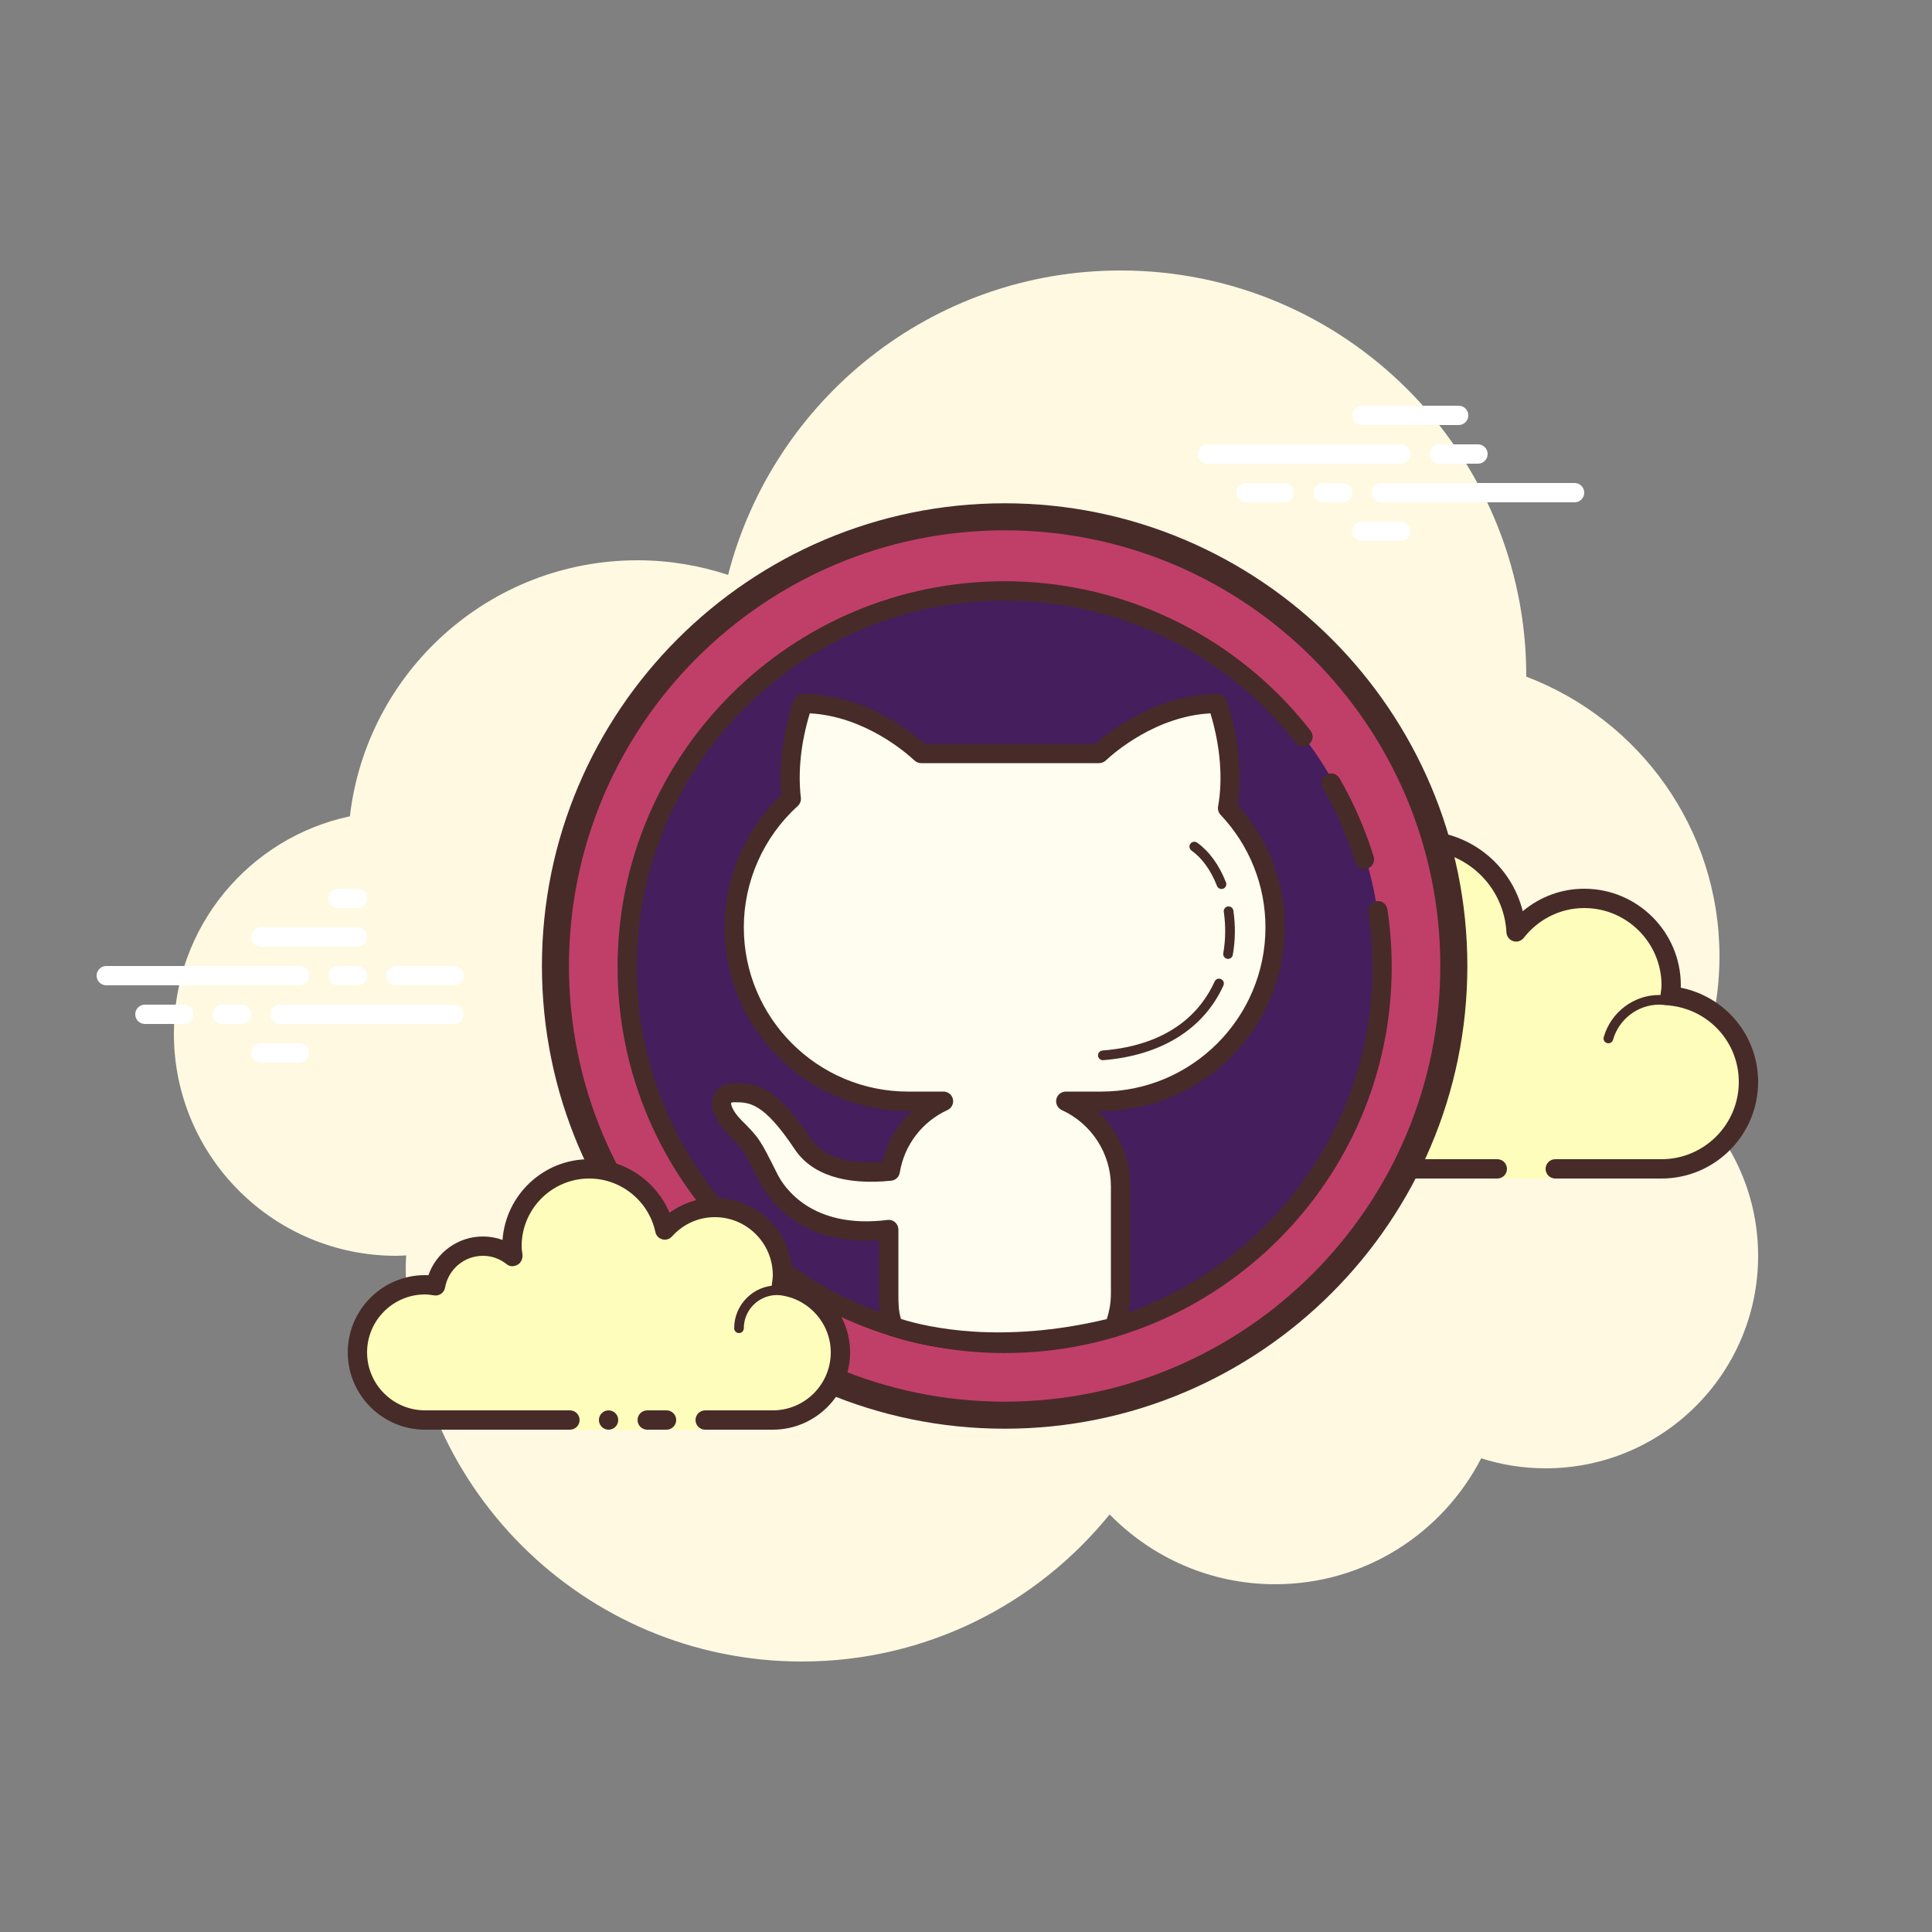 <svg xmlns="http://www.w3.org/2000/svg" xmlns:xlink="http://www.w3.org/1999/xlink" viewBox="0,0,256,256" width="100px" height="100px" fill-rule="nonzero"><rect x="0" y="0" width="256" height="256" fill="#808080" stroke="none"/><g fill="none" fill-rule="nonzero" stroke="none" stroke-width="1" stroke-linecap="butt" stroke-linejoin="miter" stroke-miterlimit="10" stroke-dasharray="" stroke-dashoffset="0" font-family="none" font-weight="none" font-size="none" text-anchor="none" style="mix-blend-mode: normal"><g transform="scale(2.56,2.56)"><path d="M87.215,56.71c1.135,-2.155 1.785,-4.605 1.785,-7.21c0,-6.621 -4.159,-12.257 -10.001,-14.478c0,-0.007 0.001,-0.014 0.001,-0.022c0,-11.598 -9.402,-21 -21,-21c-9.784,0 -17.981,6.701 -20.313,15.757c-1.476,-0.485 -3.049,-0.757 -4.687,-0.757c-7.692,0 -14.023,5.793 -14.89,13.252c-5.204,1.101 -9.11,5.717 -9.11,11.248c0,6.351 5.149,11.5 11.5,11.5c0.177,0 0.352,-0.012 0.526,-0.022c-0.004,0.175 -0.026,0.346 -0.026,0.522c0,11.322 9.178,20.5 20.5,20.5c6.437,0 12.175,-2.972 15.934,-7.614c2.178,2.225 5.206,3.614 8.566,3.614c4.65,0 8.674,-2.65 10.666,-6.518c1.052,0.335 2.171,0.518 3.334,0.518c6.075,0 11,-4.925 11,-11c0,-3.311 -1.47,-6.273 -3.785,-8.29z" fill="#fff9e2"></path><path d="M77.5,60.5v0.5h3v-0.5c0,0 4.242,0 5.5,0c2.485,0 4.5,-2.015 4.5,-4.5c0,-2.333 -1.782,-4.229 -4.055,-4.455c0.022,-0.181 0.055,-0.358 0.055,-0.545c0,-2.485 -2.015,-4.5 -4.5,-4.5c-1.438,0 -2.703,0.686 -3.527,1.736c-0.14,-2.636 -2.302,-4.736 -4.973,-4.736c-2.761,0 -5,2.239 -5,5c0,0.446 0.077,0.87 0.187,1.282c-0.642,-0.777 -1.601,-1.282 -2.687,-1.282c-1.781,0 -3.234,1.335 -3.455,3.055c-0.181,-0.022 -0.358,-0.055 -0.545,-0.055c-2.485,0 -4.5,2.015 -4.5,4.5c0,2.485 2.015,4.5 4.5,4.5c2.485,0 9.5,0 9.5,0z" fill="#fffdbb"></path><path d="M73.5,43c-3.033,0 -5.5,2.467 -5.5,5.5c0,0.016 0,0.031 0,0.047c-0.602,-0.355 -1.29,-0.547 -2,-0.547c-1.831,0 -3.411,1.261 -3.858,3.005c-0.047,-0.003 -0.094,-0.005 -0.142,-0.005c-2.757,0 -5,2.243 -5,5c0,2.757 2.243,5 5,5h15.5c0.276,0 0.5,-0.224 0.5,-0.5c0,-0.276 -0.224,-0.5 -0.5,-0.5h-15.5c-2.206,0 -4,-1.794 -4,-4c0,-2.206 1.794,-4 4,-4c0.117,0 0.23,0.017 0.343,0.032l0.141,0.019c0.021,0.003 0.041,0.004 0.062,0.004c0.246,0 0.462,-0.185 0.495,-0.437c0.191,-1.493 1.463,-2.618 2.959,-2.618c0.885,0 1.723,0.401 2.301,1.1c0.098,0.118 0.241,0.182 0.386,0.182c0.078,0 0.156,-0.018 0.228,-0.056c0.209,-0.107 0.314,-0.346 0.254,-0.573c-0.115,-0.435 -0.169,-0.801 -0.169,-1.153c0,-2.481 2.019,-4.5 4.5,-4.5c2.381,0 4.347,1.872 4.474,4.263c0.011,0.208 0.15,0.387 0.349,0.45c0.05,0.016 0.101,0.024 0.152,0.024c0.15,0 0.296,-0.069 0.392,-0.192c0.771,-0.982 1.912,-1.545 3.133,-1.545c2.206,0 4,1.794 4,4c0,0.117 -0.017,0.23 -0.032,0.343l-0.019,0.141c-0.016,0.134 0.022,0.268 0.106,0.373c0.084,0.105 0.207,0.172 0.34,0.185c2.056,0.205 3.605,1.907 3.605,3.958c0,2.206 -1.794,4 -4,4h-5.5c-0.276,0 -0.5,0.224 -0.5,0.5c0,0.276 0.224,0.5 0.5,0.5h5.5c2.757,0 5,-2.243 5,-5c0,-2.397 -1.689,-4.413 -4.003,-4.877c0.002,-0.041 0.003,-0.082 0.003,-0.123c0,-2.757 -2.243,-5 -5,-5c-1.176,0 -2.293,0.416 -3.183,1.164c-0.598,-2.404 -2.762,-4.164 -5.317,-4.164z" fill="#472b29"></path><path d="M72,50c-1.403,0 -2.609,0.999 -2.913,2.341c-0.367,-0.222 -0.786,-0.341 -1.212,-0.341c-1.202,0 -2.198,0.897 -2.353,2.068c-0.203,-0.046 -0.396,-0.068 -0.584,-0.068c-1.529,0 -2.811,1.2 -2.918,2.732c-0.01,0.138 0.094,0.258 0.231,0.268c0.006,0 0.012,0 0.018,0c0.13,0 0.24,-0.101 0.249,-0.232c0.089,-1.271 1.151,-2.268 2.419,-2.268c0.229,0 0.47,0.042 0.738,0.127c0.022,0.007 0.045,0.01 0.067,0.01c0.055,0 0.11,-0.02 0.156,-0.054c0.064,-0.046 0.102,-0.128 0.102,-0.208c0,-1.034 0.841,-1.875 1.875,-1.875c0.447,0 0.885,0.168 1.231,0.473c0.047,0.041 0.106,0.063 0.165,0.063c0.032,0 0.063,-0.006 0.093,-0.019c0.088,-0.035 0.148,-0.117 0.155,-0.212c0.104,-1.293 1.193,-2.305 2.481,-2.305c0.208,0 0.425,0.034 0.682,0.107c0.023,0.007 0.047,0.01 0.07,0.01c0.109,0 0.207,-0.073 0.239,-0.182c0.038,-0.133 -0.039,-0.271 -0.172,-0.309c-0.302,-0.086 -0.563,-0.126 -0.819,-0.126zM85.883,51.5c-1.326,0 -2.508,0.897 -2.874,2.182c-0.038,0.133 0.039,0.271 0.172,0.309c0.024,0.006 0.047,0.009 0.069,0.009c0.109,0 0.209,-0.072 0.24,-0.182c0.305,-1.07 1.289,-1.818 2.393,-1.818c0.117,0 0.23,0.014 0.342,0.029c0.012,0.002 0.023,0.003 0.035,0.003c0.121,0 0.229,-0.092 0.246,-0.217c0.019,-0.137 -0.077,-0.263 -0.214,-0.281c-0.134,-0.018 -0.27,-0.034 -0.409,-0.034z" fill="#472b29"></path><path d="M15.5,51h-10c-0.276,0 -0.5,-0.224 -0.5,-0.5c0,-0.276 0.224,-0.5 0.5,-0.5h10c0.276,0 0.5,0.224 0.5,0.5c0,0.276 -0.223,0.5 -0.5,0.5zM18.5,51h-1c-0.276,0 -0.5,-0.224 -0.5,-0.5c0,-0.276 0.224,-0.5 0.5,-0.5h1c0.276,0 0.5,0.224 0.5,0.5c0,0.276 -0.223,0.5 -0.5,0.5zM23.491,53h-8.991c-0.276,0 -0.5,-0.224 -0.5,-0.5c0,-0.276 0.224,-0.5 0.5,-0.5h8.991c0.276,0 0.5,0.224 0.5,0.5c0,0.276 -0.224,0.5 -0.5,0.5zM12.5,53h-1c-0.276,0 -0.5,-0.224 -0.5,-0.5c0,-0.276 0.224,-0.5 0.5,-0.5h1c0.276,0 0.5,0.224 0.5,0.5c0,0.276 -0.223,0.5 -0.5,0.5zM9.5,53h-2c-0.276,0 -0.5,-0.224 -0.5,-0.5c0,-0.276 0.224,-0.5 0.5,-0.5h2c0.276,0 0.5,0.224 0.5,0.5c0,0.276 -0.223,0.5 -0.5,0.5zM15.5,55h-2c-0.276,0 -0.5,-0.224 -0.5,-0.5c0,-0.276 0.224,-0.5 0.5,-0.5h2c0.276,0 0.5,0.224 0.5,0.5c0,0.276 -0.224,0.5 -0.5,0.5zM18.5,46c-0.177,0 -0.823,0 -1,0c-0.276,0 -0.5,0.224 -0.5,0.5c0,0.276 0.224,0.5 0.5,0.5c0.177,0 0.823,0 1,0c0.276,0 0.5,-0.224 0.5,-0.5c0,-0.276 -0.224,-0.5 -0.5,-0.5zM18.5,48c-0.177,0 -4.823,0 -5,0c-0.276,0 -0.5,0.224 -0.5,0.5c0,0.276 0.224,0.5 0.5,0.5c0.177,0 4.823,0 5,0c0.276,0 0.5,-0.224 0.5,-0.5c0,-0.276 -0.224,-0.5 -0.5,-0.5zM23.5,50c-0.177,0 -2.823,0 -3,0c-0.276,0 -0.5,0.224 -0.5,0.5c0,0.276 0.224,0.5 0.5,0.5c0.177,0 2.823,0 3,0c0.276,0 0.5,-0.224 0.5,-0.5c0,-0.276 -0.224,-0.5 -0.5,-0.5z" fill="#ffffff"></path><g fill="#ffffff"><path d="M72.5,24h-10c-0.276,0 -0.5,-0.224 -0.5,-0.5c0,-0.276 0.224,-0.5 0.5,-0.5h10c0.276,0 0.5,0.224 0.5,0.5c0,0.276 -0.224,0.5 -0.5,0.5zM76.5,24h-2c-0.276,0 -0.5,-0.224 -0.5,-0.5c0,-0.276 0.224,-0.5 0.5,-0.5h2c0.276,0 0.5,0.224 0.5,0.5c0,0.276 -0.224,0.5 -0.5,0.5zM81.5,26h-10c-0.276,0 -0.5,-0.224 -0.5,-0.5c0,-0.276 0.224,-0.5 0.5,-0.5h10c0.276,0 0.5,0.224 0.5,0.5c0,0.276 -0.223,0.5 -0.5,0.5zM69.5,26h-1c-0.276,0 -0.5,-0.224 -0.5,-0.5c0,-0.276 0.224,-0.5 0.5,-0.5h1c0.276,0 0.5,0.224 0.5,0.5c0,0.276 -0.224,0.5 -0.5,0.5zM66.47,26h-1.97c-0.276,0 -0.5,-0.224 -0.5,-0.5c0,-0.276 0.224,-0.5 0.5,-0.5h1.97c0.276,0 0.5,0.224 0.5,0.5c0,0.276 -0.224,0.5 -0.5,0.5zM75.5,22h-5c-0.276,0 -0.5,-0.224 -0.5,-0.5c0,-0.276 0.224,-0.5 0.5,-0.5h5c0.276,0 0.5,0.224 0.5,0.5c0,0.276 -0.223,0.5 -0.5,0.5zM72.5,28h-2c-0.276,0 -0.5,-0.224 -0.5,-0.5c0,-0.276 0.224,-0.5 0.5,-0.5h2c0.276,0 0.5,0.224 0.5,0.5c0,0.276 -0.224,0.5 -0.5,0.5z"></path></g><g><path d="M52,26.75c-12.841,0 -23.25,10.409 -23.25,23.25c0,12.841 10.409,23.25 23.25,23.25c12.841,0 23.25,-10.409 23.25,-23.25c0,-12.841 -10.409,-23.25 -23.25,-23.25z" fill="#c03f68"></path><path d="M52,73.95c-13.206,0 -23.95,-10.744 -23.95,-23.95c0,-13.206 10.744,-23.95 23.95,-23.95c13.206,0 23.95,10.744 23.95,23.95c0,13.206 -10.744,23.95 -23.95,23.95zM52,27.45c-12.434,0 -22.55,10.115 -22.55,22.55c0,12.435 10.116,22.55 22.55,22.55c12.434,0 22.55,-10.115 22.55,-22.55c0,-12.435 -10.116,-22.55 -22.55,-22.55z" fill="#472b29"></path></g><g fill="#441e5d"><path d="M52,30.5c-10.77,0 -19.5,8.73 -19.5,19.5c0,10.77 8.73,19.5 19.5,19.5c10.77,0 19.5,-8.73 19.5,-19.5c0,-10.77 -8.73,-19.5 -19.5,-19.5z"></path></g><g fill="#472b29"><path d="M70.623,44.987c-0.214,0 -0.412,-0.138 -0.478,-0.353c-0.084,-0.275 -0.175,-0.548 -0.271,-0.816c-0.375,-1.048 -0.849,-2.069 -1.408,-3.036c-0.139,-0.239 -0.057,-0.545 0.182,-0.683c0.24,-0.142 0.545,-0.058 0.683,0.183c0.589,1.019 1.088,2.095 1.483,3.197c0.102,0.283 0.197,0.571 0.287,0.86c0.081,0.265 -0.067,0.544 -0.331,0.625c-0.049,0.016 -0.099,0.023 -0.147,0.023z"></path></g><g fill="#472b29"><path d="M52,70.035c-11.047,0 -20.035,-8.961 -20.035,-19.976c0,-11.014 8.987,-19.975 20.035,-19.975c5.734,0 11.204,2.457 15.007,6.74c0.287,0.323 0.564,0.657 0.831,1c0.169,0.218 0.13,0.532 -0.087,0.701c-0.217,0.173 -0.532,0.13 -0.702,-0.088c-0.253,-0.325 -0.516,-0.642 -0.789,-0.949c-3.614,-4.07 -8.811,-6.404 -14.259,-6.404c-10.496,0 -19.035,8.512 -19.035,18.975c0,10.463 8.538,18.976 19.034,18.976c10.496,0 19.035,-8.513 19.035,-18.976c0,-0.955 -0.072,-1.912 -0.213,-2.846c-0.041,-0.273 0.147,-0.528 0.42,-0.569c0.274,-0.043 0.528,0.146 0.569,0.419c0.149,0.983 0.224,1.991 0.224,2.996c0,11.015 -8.988,19.976 -20.035,19.976z"></path></g><g><path d="M36.5,73.5c0,0 1.567,0 3.5,0c1.933,0 3.5,-1.567 3.5,-3.5c0,-1.781 -1.335,-3.234 -3.055,-3.455c0.028,-0.179 0.055,-0.358 0.055,-0.545c0,-1.933 -1.567,-3.5 -3.5,-3.5c-1.032,0 -1.95,0.455 -2.59,1.165c-0.384,-1.808 -1.987,-3.165 -3.91,-3.165c-2.209,0 -4,1.791 -4,4c0,0.191 0.03,0.374 0.056,0.558c-0.428,-0.344 -0.964,-0.558 -1.556,-0.558c-1.228,0 -2.245,0.887 -2.455,2.055c-0.179,-0.028 -0.358,-0.055 -0.545,-0.055c-1.933,0 -3.5,1.567 -3.5,3.5c0,1.933 1.567,3.5 3.5,3.5c1.933,0 7.5,0 7.5,0v0.5h7z" fill="#fffdbb"></path><path d="M38.25,69c-0.138,0 -0.25,-0.112 -0.25,-0.25c0,-1.223 0.995,-2.218 2.218,-2.218c0.034,0.009 0.737,-0.001 1.244,0.136c0.133,0.036 0.212,0.173 0.176,0.306c-0.036,0.134 -0.173,0.213 -0.306,0.176c-0.444,-0.12 -1.1,-0.12 -1.113,-0.118c-0.948,0 -1.719,0.771 -1.719,1.718c0,0.138 -0.112,0.25 -0.25,0.25zM31.5,73c-0.276,0 -0.5,0.224 -0.5,0.5c0,0.276 0.224,0.5 0.5,0.5c0.276,0 0.5,-0.224 0.5,-0.5c0,-0.276 -0.224,-0.5 -0.5,-0.5z" fill="#472b29"></path><path d="M40,74h-3.5c-0.276,0 -0.5,-0.224 -0.5,-0.5c0,-0.276 0.224,-0.5 0.5,-0.5h3.5c1.654,0 3,-1.346 3,-3c0,-1.496 -1.125,-2.768 -2.618,-2.959c-0.134,-0.018 -0.255,-0.088 -0.336,-0.196c-0.081,-0.108 -0.115,-0.244 -0.094,-0.377c0.023,-0.154 0.048,-0.308 0.048,-0.468c0,-1.654 -1.346,-3 -3,-3c-0.85,0 -1.638,0.355 -2.219,1c-0.125,0.139 -0.321,0.198 -0.5,0.148c-0.182,-0.049 -0.321,-0.195 -0.36,-0.379c-0.341,-1.604 -1.78,-2.769 -3.421,-2.769c-1.93,0 -3.5,1.57 -3.5,3.5c0,0.143 0.021,0.28 0.041,0.418c0.029,0.203 -0.063,0.438 -0.242,0.54c-0.179,0.102 -0.396,0.118 -0.556,-0.01c-0.365,-0.293 -0.794,-0.448 -1.243,-0.448c-0.966,0 -1.792,0.691 -1.963,1.644c-0.048,0.267 -0.296,0.446 -0.569,0.405c-0.154,-0.024 -0.308,-0.049 -0.468,-0.049c-1.654,0 -3,1.346 -3,3c0,1.654 1.346,3 3,3h7.5c0.276,0 0.5,0.224 0.5,0.5c0,0.276 -0.224,0.5 -0.5,0.5h-7.5c-2.206,0 -4,-1.794 -4,-4c0,-2.206 1.794,-4 4,-4c0.059,0 0.116,0.002 0.174,0.006c0.414,-1.186 1.537,-2.006 2.826,-2.006c0.349,0 0.689,0.061 1.011,0.18c0.165,-2.333 2.115,-4.18 4.489,-4.18c1.831,0 3.466,1.127 4.153,2.774c0.68,-0.498 1.502,-0.774 2.347,-0.774c2.206,0 4,1.794 4,4c0,0.048 -0.001,0.095 -0.004,0.142c1.743,0.448 3.004,2.027 3.004,3.858c0,2.206 -1.794,4 -4,4z" fill="#472b29"></path><path d="M34.5,73c-0.159,0 -0.841,0 -1,0c-0.276,0 -0.5,0.224 -0.5,0.5c0,0.276 0.224,0.5 0.5,0.5c0.159,0 0.841,0 1,0c0.276,0 0.5,-0.224 0.5,-0.5c0,-0.276 -0.224,-0.5 -0.5,-0.5z" fill="#472b29"></path></g><g><path d="M63.54,41.83c0.285,-1.585 0.115,-3.499 -0.525,-5.417c-3.22,0 -5.701,2.19 -6.124,2.588h-9.214c-0.424,-0.397 -2.904,-2.588 -6.124,-2.588c-0.576,1.728 -0.77,3.45 -0.597,4.934c-1.812,1.645 -2.956,4.012 -2.956,6.653c0,4.971 4.029,9 9,9h1.835c-1.441,0.66 -2.493,2 -2.756,3.615c-1.619,0.165 -3.578,0.015 -4.526,-1.407c-1.77,-2.655 -2.655,-2.655 -3.54,-2.655c-0.885,0 -0.885,0.885 0,1.77c0.885,0.885 0.885,0.885 1.77,2.655c0.729,1.458 2.612,3.109 6.218,2.661v3.331c0,0.652 0.017,1.129 0.25,1.696c2.167,0.75 6.296,1.312 11.418,0.031c0.206,-0.538 0.331,-1.116 0.331,-1.727v-5.575c0,-1.956 -1.166,-3.631 -2.835,-4.396h1.835c4.971,0 9,-4.029 9,-9c0,-2.39 -0.939,-4.558 -2.46,-6.169z" fill="#fefdef"></path><path d="M51.699,69.961c-2.909,0 -4.878,-0.567 -5.612,-0.821c-0.135,-0.047 -0.244,-0.149 -0.299,-0.282c-0.267,-0.649 -0.288,-1.191 -0.288,-1.887v-2.78c-4.171,0.297 -5.766,-2.19 -6.165,-2.988c-0.849,-1.698 -0.849,-1.698 -1.676,-2.525c-0.688,-0.688 -0.961,-1.433 -0.73,-1.99c0.167,-0.402 0.562,-0.634 1.083,-0.634c1.193,0 2.175,0.206 3.956,2.878c0.755,1.132 2.356,1.297 3.694,1.218c0.246,-1.025 0.785,-1.942 1.54,-2.648h-0.202c-5.238,0 -9.5,-4.262 -9.5,-9.5c0,-2.578 1.066,-5.06 2.933,-6.851c-0.136,-1.528 0.085,-3.215 0.646,-4.896c0.068,-0.204 0.259,-0.342 0.474,-0.342c3.13,0 5.579,1.933 6.318,2.588h8.827c0.739,-0.655 3.188,-2.588 6.317,-2.588c0.215,0 0.406,0.138 0.474,0.342c0.623,1.866 0.827,3.778 0.584,5.417c1.567,1.747 2.427,3.984 2.427,6.328c0,5.238 -4.262,9.5 -9.5,9.5h-0.201c1.065,0.994 1.701,2.4 1.701,3.896v5.575c0,0.633 -0.123,1.273 -0.365,1.905c-0.058,0.152 -0.187,0.267 -0.346,0.307c-2.318,0.58 -4.369,0.778 -6.09,0.778zM46.636,68.269c1.339,0.423 5.168,1.322 10.651,0.007c0.142,-0.437 0.213,-0.874 0.213,-1.305v-5.575c0,-1.688 -0.998,-3.234 -2.543,-3.94c-0.214,-0.099 -0.331,-0.332 -0.281,-0.562c0.05,-0.229 0.253,-0.394 0.489,-0.394h1.835c4.687,0 8.5,-3.813 8.5,-8.5c0,-2.17 -0.825,-4.239 -2.324,-5.827c-0.109,-0.115 -0.156,-0.275 -0.128,-0.431c0.257,-1.431 0.116,-3.13 -0.396,-4.82c-2.837,0.153 -5,2.05 -5.42,2.442c-0.092,0.087 -0.215,0.136 -0.342,0.136h-9.214c-0.127,0 -0.25,-0.049 -0.342,-0.136c-0.419,-0.393 -2.583,-2.289 -5.42,-2.442c-0.459,1.518 -0.62,3.02 -0.462,4.366c0.019,0.16 -0.041,0.319 -0.16,0.428c-1.774,1.612 -2.792,3.903 -2.792,6.284c0,4.687 3.813,8.5 8.5,8.5h1.835c0.235,0 0.438,0.164 0.488,0.394c0.05,0.229 -0.066,0.463 -0.28,0.561c-1.315,0.603 -2.239,1.814 -2.471,3.241c-0.037,0.224 -0.218,0.395 -0.443,0.417c-2.395,0.243 -4.122,-0.32 -4.993,-1.627c-1.622,-2.433 -2.352,-2.433 -3.124,-2.433c-0.127,0 -0.169,0.028 -0.169,0.029c-0.019,0.059 0.054,0.418 0.523,0.888c0.943,0.942 0.977,1.012 1.864,2.785c0.343,0.685 1.769,2.884 5.709,2.389c0.142,-0.019 0.286,0.026 0.393,0.121c0.107,0.095 0.169,0.231 0.169,0.375v3.331c-0.001,0.525 0.009,0.899 0.135,1.298z" fill="#472b29"></path></g><g><path d="M63.098,50.905c-0.852,1.888 -2.722,3.456 -6.014,3.72" fill="#fefdef"></path><path d="M57.083,54.875c-0.129,0 -0.238,-0.1 -0.249,-0.23c-0.011,-0.137 0.091,-0.258 0.229,-0.269c3.596,-0.288 5.142,-2.103 5.806,-3.573c0.057,-0.127 0.204,-0.183 0.331,-0.125c0.125,0.057 0.182,0.204 0.125,0.33c-1.017,2.254 -3.227,3.627 -6.222,3.866c-0.006,0.001 -0.013,0.001 -0.02,0.001z" fill="#472b29"></path></g><g><path d="M63.592,47.165c0.105,0.713 0.103,1.469 -0.028,2.217" fill="#fefdef"></path><path d="M63.564,49.632c-0.015,0 -0.029,-0.001 -0.044,-0.004c-0.136,-0.023 -0.227,-0.153 -0.203,-0.289c0.122,-0.693 0.131,-1.432 0.027,-2.138c-0.021,-0.136 0.074,-0.264 0.21,-0.283c0.133,-0.018 0.264,0.074 0.284,0.211c0.114,0.768 0.104,1.541 -0.029,2.296c-0.02,0.122 -0.126,0.207 -0.245,0.207z" fill="#472b29"></path></g><g><path d="M61.816,43.819c0.599,0.426 1.085,1.116 1.408,1.946" fill="#fefdef"></path><path d="M63.224,46.015c-0.1,0 -0.194,-0.061 -0.233,-0.159c-0.315,-0.809 -0.771,-1.442 -1.32,-1.832c-0.112,-0.08 -0.139,-0.236 -0.059,-0.349c0.081,-0.113 0.237,-0.14 0.349,-0.06c0.628,0.447 1.146,1.159 1.496,2.059c0.05,0.129 -0.014,0.273 -0.142,0.324c-0.03,0.011 -0.061,0.017 -0.091,0.017z" fill="#472b29"></path></g></g></g></svg>